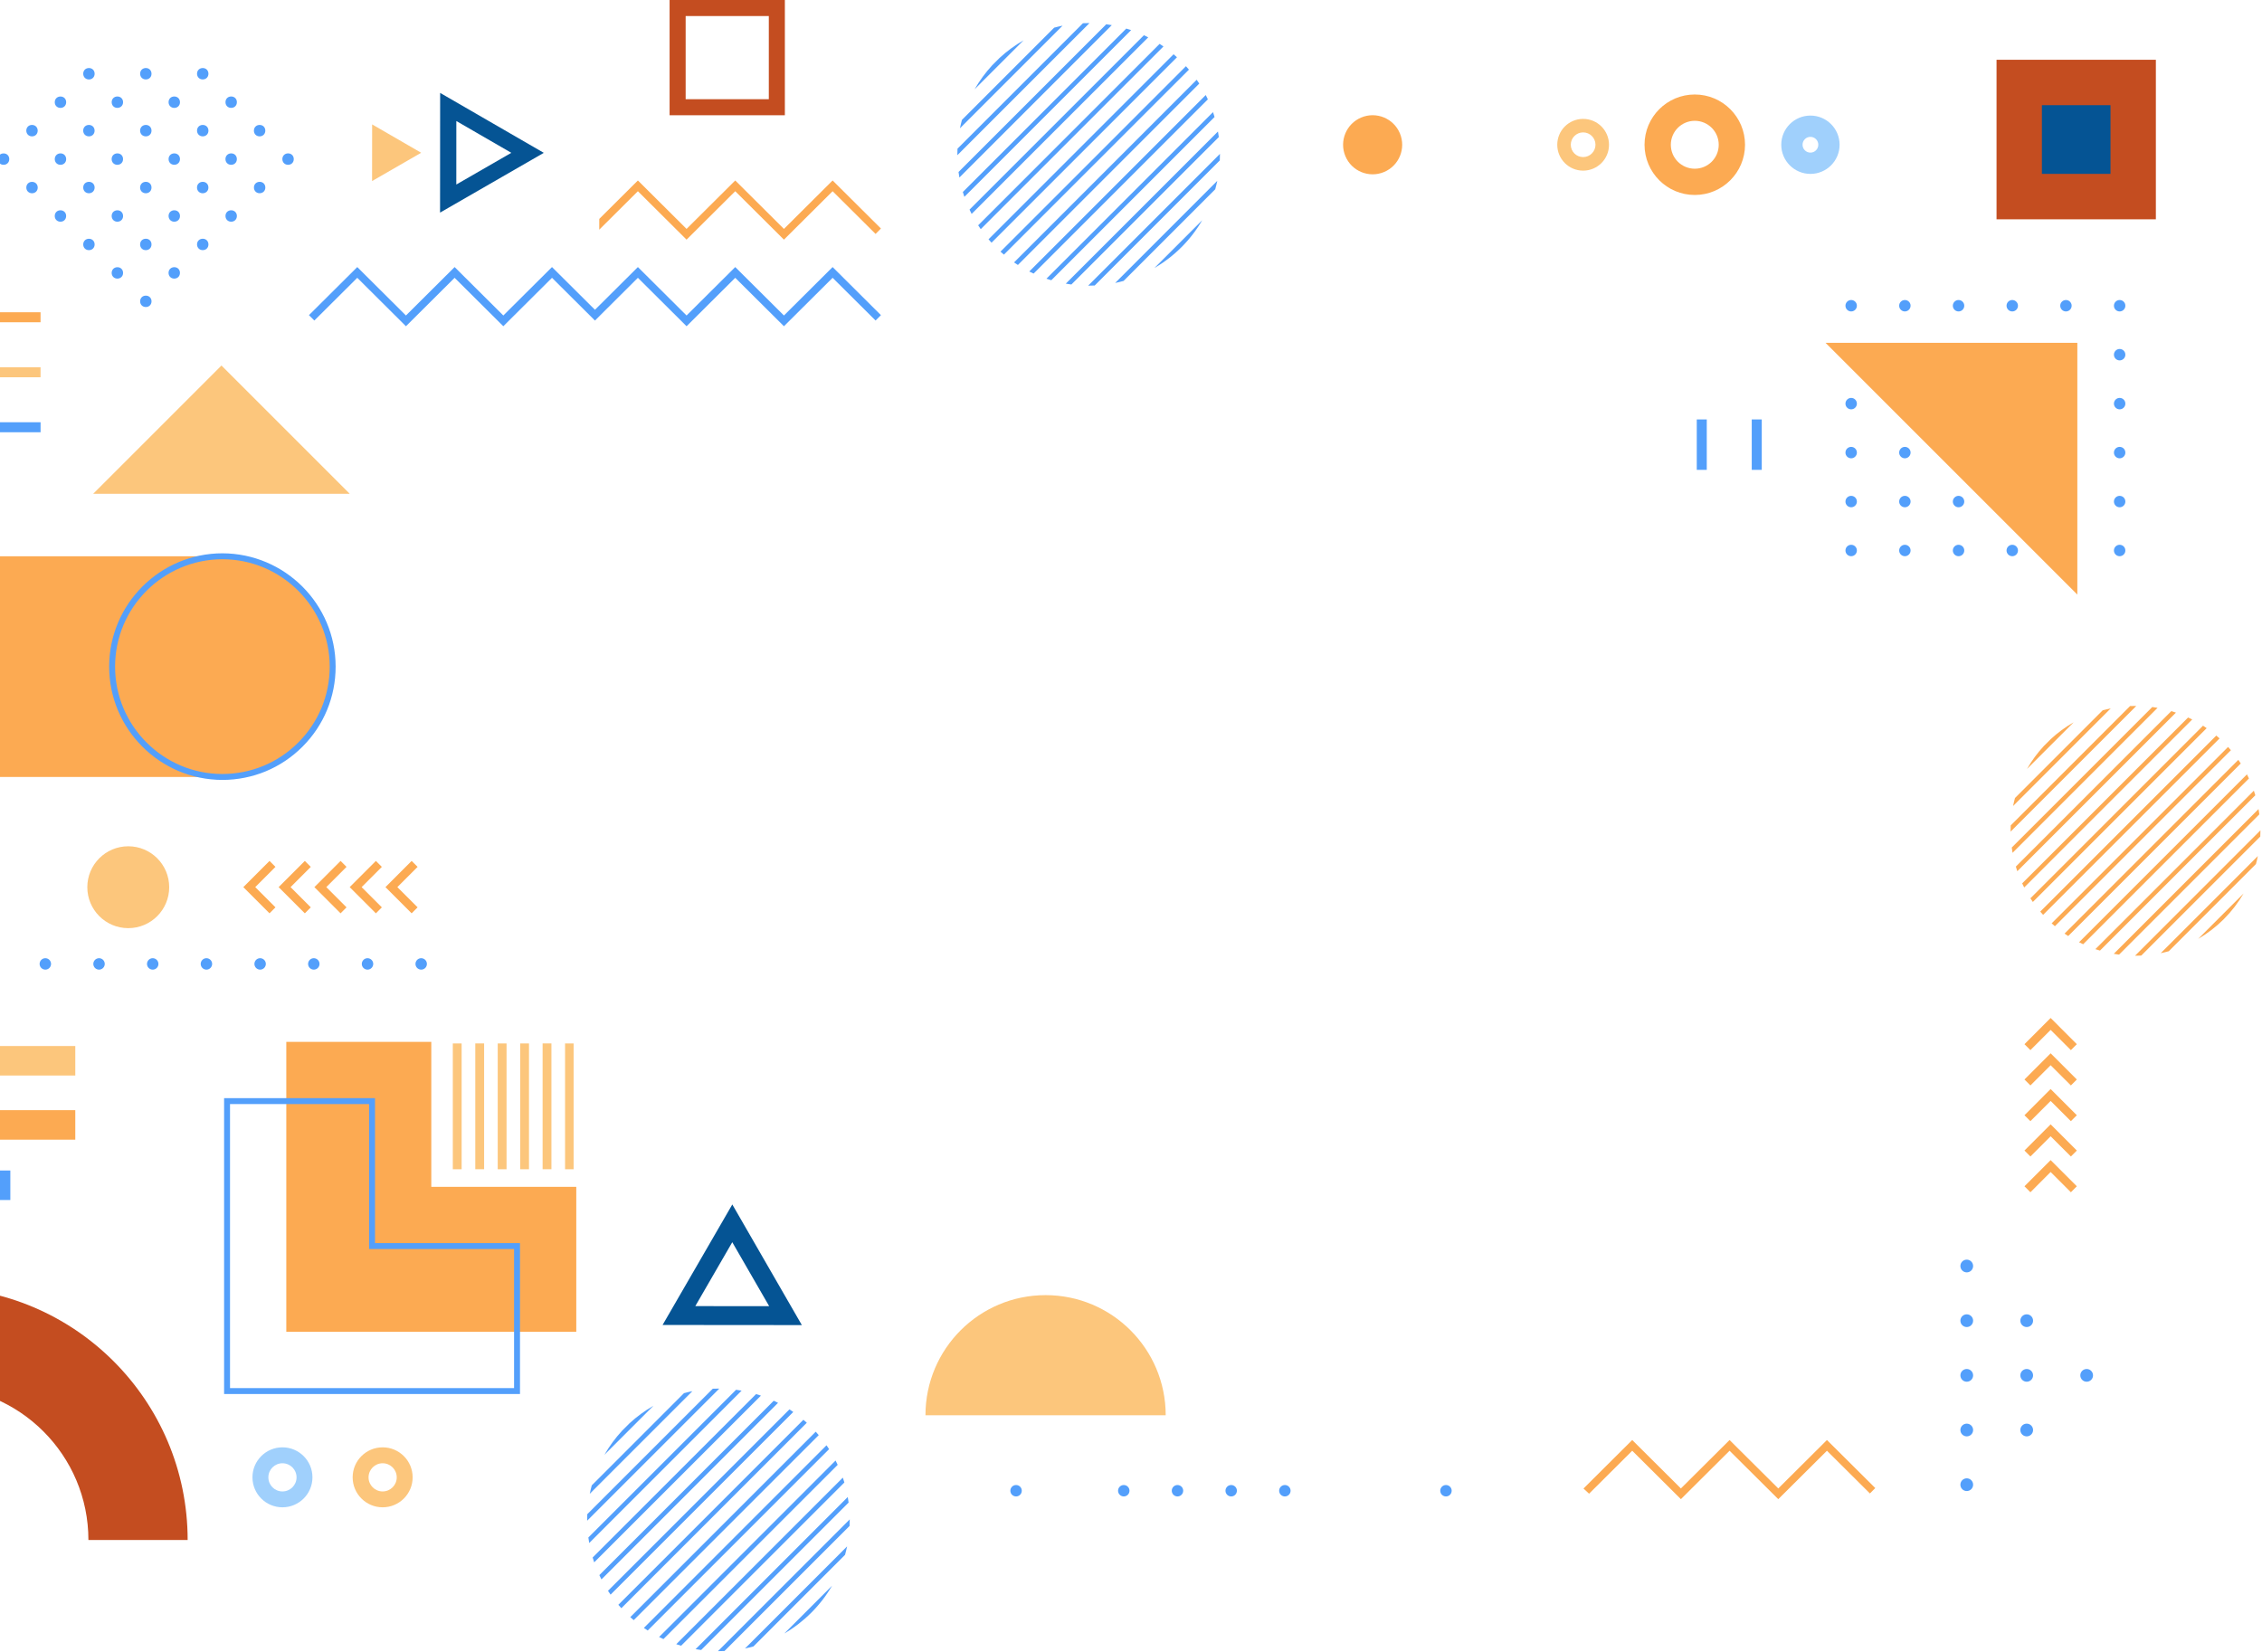 <svg width="764" height="558" viewBox="0 0 764 558" fill="none" xmlns="http://www.w3.org/2000/svg">
<path d="M95.4 509.15C100.99 509.15 105.53 504.62 105.53 499.02C105.53 493.43 101 488.89 95.4 488.89C89.81 488.89 85.27 493.42 85.27 499.02C85.27 504.62 89.8 509.15 95.4 509.15ZM95.4 494.27C98.03 494.27 100.16 496.4 100.16 499.03C100.16 501.66 98.03 503.79 95.4 503.79C92.77 503.79 90.64 501.66 90.64 499.03C90.64 496.4 92.77 494.27 95.4 494.27Z" fill="#A0D0FC"/>
<path d="M129.24 509.15C134.83 509.15 139.37 504.62 139.37 499.02C139.37 493.43 134.84 488.89 129.24 488.89C123.65 488.89 119.11 493.42 119.11 499.02C119.11 504.62 123.65 509.15 129.24 509.15ZM129.24 494.27C131.87 494.27 134 496.4 134 499.03C134 501.66 131.87 503.79 129.24 503.79C126.61 503.79 124.48 501.66 124.48 499.03C124.49 496.4 126.61 494.27 129.24 494.27Z" fill="#FCC67C"/>
<path d="M467.457 58.11C472.543 55.988 474.947 50.144 472.825 45.058C470.703 39.971 464.859 37.567 459.772 39.689C454.685 41.811 452.282 47.655 454.404 52.742C456.526 57.829 462.37 60.233 467.457 58.11Z" fill="#FCAA52"/>
<path d="M572.42 31.92C563.05 31.92 555.45 39.52 555.45 48.89C555.45 58.26 563.05 65.86 572.42 65.86C581.79 65.86 589.39 58.26 589.39 48.89C589.39 39.52 581.79 31.92 572.42 31.92ZM572.42 56.99C567.95 56.99 564.33 53.37 564.33 48.9C564.33 44.43 567.95 40.81 572.42 40.81C576.89 40.81 580.51 44.43 580.51 48.9C580.51 53.37 576.89 56.99 572.42 56.99Z" fill="#FCAA52"/>
<path d="M611.48 39.04C606.04 39.04 601.63 43.45 601.63 48.89C601.63 54.33 606.04 58.74 611.48 58.74C616.92 58.74 621.33 54.33 621.33 48.89C621.33 43.45 616.92 39.04 611.48 39.04ZM611.48 51.55C610.01 51.55 608.82 50.36 608.82 48.89C608.82 47.42 610.01 46.23 611.48 46.23C612.95 46.23 614.14 47.42 614.14 48.89C614.14 50.36 612.95 51.55 611.48 51.55Z" fill="#A0D0FC"/>
<path d="M534.71 40.16C529.88 40.16 525.97 44.07 525.97 48.9C525.97 53.73 529.88 57.64 534.71 57.64C539.54 57.64 543.45 53.73 543.45 48.9C543.45 44.07 539.54 40.16 534.71 40.16ZM534.71 53.06C532.41 53.06 530.54 51.19 530.54 48.89C530.54 46.59 532.41 44.72 534.71 44.72C537.01 44.72 538.88 46.59 538.88 48.89C538.88 51.19 537.01 53.06 534.71 53.06Z" fill="#FCC67C"/>
<path d="M692.61 371.89L699.45 378.72L701.46 376.71L692.61 367.86L683.77 376.71L685.78 378.72L692.61 371.89Z" fill="#FCAA52"/>
<path d="M692.61 383.82L699.45 390.65L701.46 388.64L692.61 379.79L683.77 388.64L685.78 390.65L692.61 383.82Z" fill="#FCAA52"/>
<path d="M692.61 395.89L699.45 402.73L701.46 400.71L692.61 391.87L683.77 400.71L685.78 402.73L692.61 395.89Z" fill="#FCAA52"/>
<path d="M692.61 347.89L699.45 354.72L701.46 352.71L692.61 343.86L683.77 352.71L685.78 354.72L692.61 347.89Z" fill="#FCAA52"/>
<path d="M692.61 359.82L699.45 366.65L701.46 364.64L692.61 355.79L683.77 364.64L685.78 366.65L692.61 359.82Z" fill="#FCAA52"/>
<path d="M43.32 313.52C50.958 313.52 57.15 307.328 57.15 299.69C57.15 292.052 50.958 285.86 43.32 285.86C35.682 285.86 29.49 292.052 29.49 299.69C29.49 307.328 35.682 313.52 43.32 313.52Z" fill="#FCC67C"/>
<path d="M110.21 299.66L117.04 292.82L115.03 290.81L106.18 299.66L115.03 308.51L117.04 306.49L110.21 299.66Z" fill="#FCAA52"/>
<path d="M122.14 299.66L128.97 292.82L126.96 290.81L118.11 299.66L126.96 308.51L128.97 306.49L122.14 299.66Z" fill="#FCAA52"/>
<path d="M134.21 299.66L141.05 292.82L139.03 290.81L130.19 299.66L139.03 308.51L141.05 306.49L134.21 299.66Z" fill="#FCAA52"/>
<path d="M86.21 299.66L93.04 292.82L91.03 290.81L82.18 299.66L91.03 308.51L93.04 306.49L86.21 299.66Z" fill="#FCAA52"/>
<path d="M98.14 299.66L104.97 292.82L102.96 290.81L94.11 299.66L102.96 308.51L104.97 306.49L98.14 299.66Z" fill="#FCAA52"/>
<path d="M281.22 90.21L264.78 106.57L248.33 90.21L231.89 106.57L215.45 90.21L200.95 104.64L186.44 90.21L170 106.57L153.55 90.21L137.11 106.57L120.67 90.21L104.35 106.45L106.17 108.27L120.67 93.84L137.11 110.2L153.55 93.84L170 110.2L186.44 93.84L200.95 108.28L215.45 93.84L231.89 110.2L248.33 93.84L264.78 110.2L281.22 93.84L295.73 108.27L297.54 106.45L281.22 90.21Z" fill="#539FFB"/>
<path d="M281.22 60.96L264.78 77.32L248.33 60.96L231.89 77.32L215.45 60.96L202.41 73.94L202.4 77.58L215.45 64.59L231.89 80.95L248.33 64.59L264.78 80.95L281.22 64.59L295.73 79.02L297.54 77.19L281.22 60.96Z" fill="#FCAA52"/>
<path d="M617.06 486.42L600.62 502.78L584.17 486.42L567.73 502.78L551.29 486.42L534.83 502.81L536.72 504.55L551.29 490.04L567.73 506.4L584.17 490.04L600.62 506.4L617.06 490.04L631.57 504.47L633.38 502.65L617.06 486.42Z" fill="#FCAA52"/>
<path d="M664.28 429.79C663.09 429.79 662.13 428.82 662.13 427.64C662.13 426.45 663.1 425.49 664.28 425.49C665.46 425.49 666.43 426.46 666.43 427.64C666.43 428.83 665.47 429.79 664.28 429.79Z" fill="#539FFB"/>
<path d="M664.28 448.26C663.09 448.26 662.13 447.29 662.13 446.11C662.13 444.92 663.1 443.96 664.28 443.96C665.46 443.96 666.43 444.93 666.43 446.11C666.43 447.29 665.47 448.26 664.28 448.26Z" fill="#539FFB"/>
<path d="M684.53 448.26C683.34 448.26 682.38 447.29 682.38 446.11C682.38 444.92 683.35 443.96 684.53 443.96C685.72 443.96 686.68 444.93 686.68 446.11C686.69 447.29 685.72 448.26 684.53 448.26Z" fill="#539FFB"/>
<path d="M664.28 466.73C663.09 466.73 662.13 465.76 662.13 464.58C662.13 463.39 663.1 462.43 664.28 462.43C665.46 462.43 666.43 463.4 666.43 464.58C666.43 465.76 665.47 466.73 664.28 466.73Z" fill="#539FFB"/>
<path d="M684.53 466.73C683.34 466.73 682.38 465.76 682.38 464.58C682.38 463.39 683.35 462.43 684.53 462.43C685.72 462.43 686.68 463.4 686.68 464.58C686.69 465.76 685.72 466.73 684.53 466.73Z" fill="#539FFB"/>
<path d="M704.78 466.73C703.59 466.73 702.63 465.76 702.63 464.58C702.63 463.39 703.6 462.43 704.78 462.43C705.97 462.43 706.93 463.4 706.93 464.58C706.94 465.76 705.97 466.73 704.78 466.73Z" fill="#539FFB"/>
<path d="M664.28 485.19C663.09 485.19 662.13 484.22 662.13 483.04C662.13 481.85 663.1 480.89 664.28 480.89C665.46 480.89 666.43 481.86 666.43 483.04C666.43 484.23 665.47 485.19 664.28 485.19Z" fill="#539FFB"/>
<path d="M684.53 485.19C683.34 485.19 682.38 484.22 682.38 483.04C682.38 481.85 683.35 480.89 684.53 480.89C685.72 480.89 686.68 481.86 686.68 483.04C686.69 484.23 685.72 485.19 684.53 485.19Z" fill="#539FFB"/>
<path d="M664.28 503.66C665.467 503.66 666.43 502.697 666.43 501.51C666.43 500.323 665.467 499.36 664.28 499.36C663.092 499.36 662.13 500.323 662.13 501.51C662.13 502.697 663.092 503.66 664.28 503.66Z" fill="#539FFB"/>
<path d="M15.31 327.53C14.25 327.53 13.38 326.67 13.38 325.6C13.38 324.54 14.24 323.67 15.31 323.67C16.38 323.67 17.24 324.53 17.24 325.6C17.24 326.67 16.38 327.53 15.31 327.53Z" fill="#539FFB"/>
<path d="M33.45 327.53C32.39 327.53 31.52 326.67 31.52 325.6C31.52 324.54 32.38 323.67 33.45 323.67C34.52 323.67 35.38 324.53 35.38 325.6C35.38 326.67 34.51 327.53 33.45 327.53Z" fill="#539FFB"/>
<path d="M51.58 327.53C50.52 327.53 49.65 326.67 49.65 325.6C49.65 324.54 50.51 323.67 51.58 323.67C52.64 323.67 53.51 324.53 53.51 325.6C53.51 326.67 52.65 327.53 51.58 327.53Z" fill="#539FFB"/>
<path d="M69.72 327.53C68.66 327.53 67.79 326.67 67.79 325.6C67.79 324.54 68.65 323.67 69.72 323.67C70.78 323.67 71.65 324.53 71.65 325.6C71.65 326.67 70.78 327.53 69.72 327.53Z" fill="#539FFB"/>
<path d="M87.86 327.53C86.8 327.53 85.93 326.67 85.93 325.6C85.93 324.54 86.79 323.67 87.86 323.67C88.92 323.67 89.79 324.53 89.79 325.6C89.78 326.67 88.92 327.53 87.86 327.53Z" fill="#539FFB"/>
<path d="M105.99 327.53C104.93 327.53 104.06 326.67 104.06 325.6C104.06 324.54 104.92 323.67 105.99 323.67C107.05 323.67 107.92 324.53 107.92 325.6C107.92 326.67 107.05 327.53 105.99 327.53Z" fill="#539FFB"/>
<path d="M124.13 327.53C123.07 327.53 122.2 326.67 122.2 325.6C122.2 324.54 123.06 323.67 124.13 323.67C125.19 323.67 126.06 324.53 126.06 325.6C126.05 326.67 125.19 327.53 124.13 327.53Z" fill="#539FFB"/>
<path d="M142.26 327.53C141.2 327.53 140.33 326.67 140.33 325.6C140.33 324.54 141.19 323.67 142.26 323.67C143.32 323.67 144.19 324.53 144.19 325.6C144.19 326.67 143.33 327.53 142.26 327.53Z" fill="#539FFB"/>
<path d="M379.56 505.48C378.5 505.48 377.63 504.62 377.63 503.55C377.63 502.49 378.49 501.62 379.56 501.62C380.62 501.62 381.49 502.48 381.49 503.55C381.49 504.62 380.63 505.48 379.56 505.48Z" fill="#539FFB"/>
<path d="M343.18 505.48C342.12 505.48 341.25 504.62 341.25 503.55C341.25 502.49 342.11 501.62 343.18 501.62C344.25 501.62 345.11 502.48 345.11 503.55C345.11 504.62 344.24 505.48 343.18 505.48Z" fill="#539FFB"/>
<path d="M397.7 505.48C396.64 505.48 395.77 504.62 395.77 503.55C395.77 502.49 396.63 501.62 397.7 501.62C398.76 501.62 399.63 502.48 399.63 503.55C399.63 504.62 398.76 505.48 397.7 505.48Z" fill="#539FFB"/>
<path d="M415.84 505.48C414.78 505.48 413.91 504.62 413.91 503.55C413.91 502.49 414.77 501.62 415.84 501.62C416.9 501.62 417.77 502.48 417.77 503.55C417.76 504.62 416.9 505.48 415.84 505.48Z" fill="#539FFB"/>
<path d="M433.97 505.48C432.91 505.48 432.04 504.62 432.04 503.55C432.04 502.49 432.9 501.62 433.97 501.62C435.03 501.62 435.9 502.48 435.9 503.55C435.9 504.62 435.03 505.48 433.97 505.48Z" fill="#539FFB"/>
<path d="M488.38 505.48C487.32 505.48 486.45 504.62 486.45 503.55C486.45 502.49 487.31 501.62 488.38 501.62C489.44 501.62 490.31 502.48 490.31 503.55C490.31 504.62 489.44 505.48 488.38 505.48Z" fill="#539FFB"/>
<path d="M625.24 105.2C624.18 105.2 623.31 104.34 623.31 103.27C623.31 102.21 624.17 101.34 625.24 101.34C626.31 101.34 627.17 102.2 627.17 103.27C627.17 104.33 626.3 105.2 625.24 105.2Z" fill="#539FFB"/>
<path d="M643.38 105.2C642.32 105.2 641.45 104.34 641.45 103.27C641.45 102.21 642.31 101.34 643.38 101.34C644.44 101.34 645.31 102.2 645.31 103.27C645.3 104.33 644.44 105.2 643.38 105.2Z" fill="#539FFB"/>
<path d="M661.51 105.2C660.45 105.2 659.58 104.34 659.58 103.27C659.58 102.21 660.44 101.34 661.51 101.34C662.57 101.34 663.44 102.2 663.44 103.27C663.44 104.33 662.58 105.2 661.51 105.2Z" fill="#539FFB"/>
<path d="M679.65 105.2C678.59 105.2 677.72 104.34 677.72 103.27C677.72 102.21 678.58 101.34 679.65 101.34C680.71 101.34 681.58 102.2 681.58 103.27C681.58 104.33 680.71 105.2 679.65 105.2Z" fill="#539FFB"/>
<path d="M697.78 105.2C696.72 105.2 695.85 104.34 695.85 103.27C695.85 102.21 696.71 101.34 697.78 101.34C698.84 101.34 699.71 102.2 699.71 103.27C699.71 104.33 698.85 105.2 697.78 105.2Z" fill="#539FFB"/>
<path d="M715.92 105.2C714.86 105.2 713.99 104.34 713.99 103.27C713.99 102.21 714.85 101.34 715.92 101.34C716.99 101.34 717.85 102.2 717.85 103.27C717.85 104.33 716.98 105.2 715.92 105.2Z" fill="#539FFB"/>
<path d="M625.24 121.74C624.18 121.74 623.31 120.88 623.31 119.81C623.31 118.75 624.17 117.88 625.24 117.88C626.31 117.88 627.17 118.74 627.17 119.81C627.17 120.87 626.3 121.74 625.24 121.74Z" fill="#539FFB"/>
<path d="M643.38 121.74C642.32 121.74 641.45 120.88 641.45 119.81C641.45 118.75 642.31 117.88 643.38 117.88C644.44 117.88 645.31 118.74 645.31 119.81C645.3 120.87 644.44 121.74 643.38 121.74Z" fill="#539FFB"/>
<path d="M661.51 121.74C660.45 121.74 659.58 120.88 659.58 119.81C659.58 118.75 660.44 117.88 661.51 117.88C662.57 117.88 663.44 118.74 663.44 119.81C663.44 120.87 662.58 121.74 661.51 121.74Z" fill="#539FFB"/>
<path d="M679.65 121.74C678.59 121.74 677.72 120.88 677.72 119.81C677.72 118.75 678.58 117.88 679.65 117.88C680.71 117.88 681.58 118.74 681.58 119.81C681.58 120.87 680.71 121.74 679.65 121.74Z" fill="#539FFB"/>
<path d="M697.78 121.74C696.72 121.74 695.85 120.88 695.85 119.81C695.85 118.75 696.71 117.88 697.78 117.88C698.84 117.88 699.71 118.74 699.71 119.81C699.71 120.87 698.85 121.74 697.78 121.74Z" fill="#539FFB"/>
<path d="M715.92 121.74C714.86 121.74 713.99 120.88 713.99 119.81C713.99 118.75 714.85 117.88 715.92 117.88C716.99 117.88 717.85 118.74 717.85 119.81C717.85 120.87 716.98 121.74 715.92 121.74Z" fill="#539FFB"/>
<path d="M625.24 138.27C624.18 138.27 623.31 137.41 623.31 136.34C623.31 135.28 624.17 134.41 625.24 134.41C626.31 134.41 627.17 135.27 627.17 136.34C627.17 137.41 626.3 138.27 625.24 138.27Z" fill="#539FFB"/>
<path d="M643.38 138.27C642.32 138.27 641.45 137.41 641.45 136.34C641.45 135.28 642.31 134.41 643.38 134.41C644.44 134.41 645.31 135.27 645.31 136.34C645.3 137.41 644.44 138.27 643.38 138.27Z" fill="#539FFB"/>
<path d="M661.51 138.27C660.45 138.27 659.58 137.41 659.58 136.34C659.58 135.28 660.44 134.41 661.51 134.41C662.57 134.41 663.44 135.27 663.44 136.34C663.44 137.41 662.58 138.27 661.51 138.27Z" fill="#539FFB"/>
<path d="M679.65 138.27C678.59 138.27 677.72 137.41 677.72 136.34C677.72 135.28 678.58 134.41 679.65 134.41C680.71 134.41 681.58 135.27 681.58 136.34C681.58 137.41 680.71 138.27 679.65 138.27Z" fill="#539FFB"/>
<path d="M697.78 138.27C696.72 138.27 695.85 137.41 695.85 136.34C695.85 135.28 696.71 134.41 697.78 134.41C698.84 134.41 699.71 135.27 699.71 136.34C699.71 137.41 698.85 138.27 697.78 138.27Z" fill="#539FFB"/>
<path d="M715.92 138.27C714.86 138.27 713.99 137.41 713.99 136.34C713.99 135.28 714.85 134.41 715.92 134.41C716.99 134.41 717.85 135.27 717.85 136.34C717.85 137.41 716.98 138.27 715.92 138.27Z" fill="#539FFB"/>
<path d="M625.24 154.81C624.18 154.81 623.31 153.95 623.31 152.88C623.31 151.82 624.17 150.95 625.24 150.95C626.31 150.95 627.17 151.81 627.17 152.88C627.17 153.94 626.3 154.81 625.24 154.81Z" fill="#539FFB"/>
<path d="M643.38 154.81C642.32 154.81 641.45 153.95 641.45 152.88C641.45 151.82 642.31 150.95 643.38 150.95C644.44 150.95 645.31 151.81 645.31 152.88C645.3 153.94 644.44 154.81 643.38 154.81Z" fill="#539FFB"/>
<path d="M661.51 154.81C660.45 154.81 659.58 153.95 659.58 152.88C659.58 151.82 660.44 150.95 661.51 150.95C662.57 150.95 663.44 151.81 663.44 152.88C663.44 153.94 662.58 154.81 661.51 154.81Z" fill="#539FFB"/>
<path d="M679.65 154.81C678.59 154.81 677.72 153.95 677.72 152.88C677.72 151.82 678.58 150.95 679.65 150.95C680.71 150.95 681.58 151.81 681.58 152.88C681.58 153.94 680.71 154.81 679.65 154.81Z" fill="#539FFB"/>
<path d="M697.78 154.81C696.72 154.81 695.85 153.95 695.85 152.88C695.85 151.82 696.71 150.95 697.78 150.95C698.84 150.95 699.71 151.81 699.71 152.88C699.71 153.94 698.85 154.81 697.78 154.81Z" fill="#539FFB"/>
<path d="M715.92 154.81C714.86 154.81 713.99 153.95 713.99 152.88C713.99 151.82 714.85 150.95 715.92 150.95C716.99 150.95 717.85 151.81 717.85 152.88C717.85 153.94 716.98 154.81 715.92 154.81Z" fill="#539FFB"/>
<path d="M625.24 171.35C624.18 171.35 623.31 170.49 623.31 169.42C623.31 168.36 624.17 167.49 625.24 167.49C626.31 167.49 627.17 168.35 627.17 169.42C627.17 170.48 626.3 171.35 625.24 171.35Z" fill="#539FFB"/>
<path d="M643.38 171.35C642.32 171.35 641.45 170.49 641.45 169.42C641.45 168.36 642.31 167.49 643.38 167.49C644.44 167.49 645.31 168.35 645.31 169.42C645.3 170.48 644.44 171.35 643.38 171.35Z" fill="#539FFB"/>
<path d="M661.51 171.35C660.45 171.35 659.58 170.49 659.58 169.42C659.58 168.36 660.44 167.49 661.51 167.49C662.57 167.49 663.44 168.35 663.44 169.42C663.44 170.48 662.58 171.35 661.51 171.35Z" fill="#539FFB"/>
<path d="M679.65 171.35C678.59 171.35 677.72 170.49 677.72 169.42C677.72 168.36 678.58 167.49 679.65 167.49C680.71 167.49 681.58 168.35 681.58 169.42C681.58 170.48 680.71 171.35 679.65 171.35Z" fill="#539FFB"/>
<path d="M697.78 171.35C696.72 171.35 695.85 170.49 695.85 169.42C695.85 168.36 696.71 167.49 697.78 167.49C698.84 167.49 699.71 168.35 699.71 169.42C699.71 170.48 698.85 171.35 697.78 171.35Z" fill="#539FFB"/>
<path d="M715.92 171.35C714.86 171.35 713.99 170.49 713.99 169.42C713.99 168.36 714.85 167.49 715.92 167.49C716.99 167.49 717.85 168.35 717.85 169.42C717.85 170.48 716.98 171.35 715.92 171.35Z" fill="#539FFB"/>
<path d="M625.24 187.88C624.18 187.88 623.31 187.02 623.31 185.95C623.31 184.89 624.17 184.02 625.24 184.02C626.31 184.02 627.17 184.88 627.17 185.95C627.17 187.02 626.3 187.88 625.24 187.88Z" fill="#539FFB"/>
<path d="M643.38 187.88C642.32 187.88 641.45 187.02 641.45 185.95C641.45 184.89 642.31 184.02 643.38 184.02C644.44 184.02 645.31 184.88 645.31 185.95C645.3 187.02 644.44 187.88 643.38 187.88Z" fill="#539FFB"/>
<path d="M661.51 187.88C660.45 187.88 659.58 187.02 659.58 185.95C659.58 184.89 660.44 184.02 661.51 184.02C662.57 184.02 663.44 184.88 663.44 185.95C663.44 187.02 662.58 187.88 661.51 187.88Z" fill="#539FFB"/>
<path d="M679.65 187.88C678.59 187.88 677.72 187.02 677.72 185.95C677.72 184.89 678.58 184.02 679.65 184.02C680.71 184.02 681.58 184.88 681.58 185.95C681.58 187.02 680.71 187.88 679.65 187.88Z" fill="#539FFB"/>
<path d="M697.78 187.88C696.72 187.88 695.85 187.02 695.85 185.95C695.85 184.89 696.71 184.02 697.78 184.02C698.84 184.02 699.71 184.88 699.71 185.95C699.71 187.02 698.85 187.88 697.78 187.88Z" fill="#539FFB"/>
<path d="M715.92 187.88C714.86 187.88 713.99 187.02 713.99 185.95C713.99 184.89 714.85 184.02 715.92 184.02C716.99 184.02 717.85 184.88 717.85 185.95C717.85 187.02 716.98 187.88 715.92 187.88Z" fill="#539FFB"/>
<path d="M701.63 200.85L616.58 115.8H701.63V200.85Z" fill="#FCAA52"/>
<path d="M58.87 51.81C57.75 51.81 56.94 52.62 56.94 53.73C56.94 54.85 57.75 55.66 58.86 55.66C59.98 55.66 60.78 54.85 60.79 53.74C60.79 52.62 59.99 51.81 58.87 51.81Z" fill="#539FFB"/>
<path d="M78.13 51.81C77.01 51.79 76.17 52.58 76.15 53.69C76.13 54.81 76.93 55.65 78.03 55.67C79.15 55.69 79.98 54.9 80 53.79C80.03 52.66 79.24 51.83 78.13 51.81Z" fill="#539FFB"/>
<path d="M97.32 51.81C96.2 51.8 95.38 52.61 95.37 53.72C95.36 54.84 96.17 55.66 97.28 55.67C98.4 55.68 99.21 54.88 99.22 53.76C99.23 52.63 98.44 51.82 97.32 51.81Z" fill="#539FFB"/>
<path d="M10.81 65.28C11.93 65.28 12.74 64.48 12.74 63.36C12.74 62.24 11.94 61.43 10.82 61.43C9.7 61.43 8.89 62.24 8.89 63.35C8.88 64.46 9.7 65.27 10.81 65.28Z" fill="#539FFB"/>
<path d="M30 65.28C31.12 65.29 31.94 64.5 31.96 63.38C31.97 62.25 31.18 61.43 30.07 61.42C28.95 61.41 28.12 62.2 28.11 63.31C28.09 64.43 28.9 65.26 30 65.28Z" fill="#539FFB"/>
<path d="M49.23 61.42C48.12 61.43 47.31 62.25 47.32 63.37C47.33 64.48 48.16 65.29 49.27 65.28C50.39 65.27 51.18 64.45 51.17 63.33C51.17 62.21 50.35 61.41 49.23 61.42Z" fill="#539FFB"/>
<path d="M68.55 61.42C67.43 61.39 66.58 62.17 66.54 63.27C66.51 64.39 67.29 65.24 68.39 65.28C69.51 65.31 70.36 64.53 70.39 63.43C70.43 62.29 69.66 61.45 68.55 61.42Z" fill="#539FFB"/>
<path d="M87.73 61.42C86.61 61.41 85.78 62.21 85.77 63.31C85.76 64.43 86.56 65.26 87.67 65.27C88.79 65.28 89.61 64.48 89.62 63.37C89.63 62.25 88.84 61.43 87.73 61.42Z" fill="#539FFB"/>
<path d="M20.43 74.89C21.55 74.88 22.35 74.07 22.34 72.95C22.34 71.83 21.53 71.03 20.41 71.03C19.29 71.03 18.49 71.85 18.49 72.97C18.5 74.08 19.32 74.89 20.43 74.89Z" fill="#539FFB"/>
<path d="M37.72 72.82C37.66 73.95 38.42 74.82 39.51 74.89C40.63 74.95 41.51 74.19 41.57 73.1C41.63 71.97 40.88 71.1 39.79 71.04C38.65 70.97 37.78 71.73 37.72 72.82Z" fill="#539FFB"/>
<path d="M58.94 71.03C57.82 71 56.97 71.77 56.94 72.88C56.91 74 57.69 74.85 58.79 74.89C59.91 74.92 60.76 74.14 60.79 73.04C60.82 71.9 60.05 71.06 58.94 71.03Z" fill="#539FFB"/>
<path d="M78.05 71.03C76.94 71.04 76.14 71.87 76.16 72.99C76.17 74.1 77 74.9 78.12 74.89C79.23 74.87 80.02 74.05 80.01 72.93C79.99 71.81 79.17 71.02 78.05 71.03Z" fill="#539FFB"/>
<path d="M30.03 84.5C31.15 84.5 31.95 83.7 31.96 82.58C31.96 81.46 31.16 80.65 30.04 80.65C28.92 80.65 28.11 81.46 28.11 82.57C28.11 83.68 28.92 84.5 30.03 84.5Z" fill="#539FFB"/>
<path d="M49.21 80.64C48.1 80.66 47.3 81.49 47.32 82.61C47.34 83.72 48.17 84.52 49.29 84.5C50.4 84.48 51.19 83.66 51.17 82.53C51.16 81.41 50.34 80.62 49.21 80.64Z" fill="#539FFB"/>
<path d="M68.51 80.64C67.39 80.63 66.56 81.43 66.55 82.53C66.54 83.65 67.34 84.48 68.45 84.49C69.57 84.5 70.39 83.71 70.4 82.59C70.41 81.47 69.62 80.65 68.51 80.64Z" fill="#539FFB"/>
<path d="M39.57 94.11C40.69 94.14 41.54 93.36 41.57 92.26C41.6 91.13 40.83 90.29 39.73 90.26C38.61 90.23 37.76 91.01 37.72 92.11C37.68 93.22 38.47 94.07 39.57 94.11Z" fill="#539FFB"/>
<path d="M58.91 90.25C57.79 90.23 56.95 91.02 56.93 92.13C56.91 93.25 57.71 94.09 58.81 94.11C59.93 94.13 60.76 93.34 60.78 92.23C60.81 91.1 60.02 90.27 58.91 90.25Z" fill="#539FFB"/>
<path d="M49.22 99.86C48.11 99.88 47.31 100.7 47.33 101.82C47.35 102.93 48.18 103.73 49.29 103.71C50.4 103.69 51.19 102.87 51.18 101.75C51.16 100.64 50.34 99.84 49.22 99.86Z" fill="#539FFB"/>
<path d="M30.04 26.84C31.16 26.84 31.96 26.03 31.96 24.9C31.96 23.78 31.15 22.98 30.03 22.98C28.91 22.98 28.1 23.8 28.11 24.91C28.11 26.03 28.93 26.84 30.04 26.84Z" fill="#539FFB"/>
<path d="M51.17 25.04C51.23 23.91 50.48 23.04 49.39 22.98C48.26 22.92 47.39 23.68 47.33 24.77C47.27 25.89 48.03 26.77 49.12 26.83C50.24 26.9 51.12 26.13 51.17 25.04Z" fill="#539FFB"/>
<path d="M68.51 22.98C67.39 22.97 66.56 23.77 66.55 24.87C66.54 25.99 67.34 26.82 68.45 26.83C69.57 26.84 70.39 26.05 70.4 24.93C70.41 23.81 69.62 23 68.51 22.98Z" fill="#539FFB"/>
<path d="M20.46 36.45C21.57 36.43 22.36 35.61 22.35 34.49C22.34 33.38 21.52 32.58 20.39 32.6C19.28 32.62 18.48 33.44 18.5 34.56C18.51 35.66 19.34 36.46 20.46 36.45Z" fill="#539FFB"/>
<path d="M39.68 32.59C38.56 32.58 37.74 33.37 37.72 34.48C37.71 35.6 38.5 36.43 39.61 36.44C40.73 36.45 41.55 35.66 41.57 34.54C41.58 33.43 40.79 32.61 39.68 32.59Z" fill="#539FFB"/>
<path d="M58.88 32.59C57.76 32.58 56.94 33.38 56.94 34.5C56.93 35.62 57.74 36.44 58.85 36.45C59.97 36.46 60.78 35.65 60.79 34.54C60.79 33.41 60 32.6 58.88 32.59Z" fill="#539FFB"/>
<path d="M78.08 32.59C76.96 32.59 76.16 33.4 76.16 34.52C76.16 35.64 76.98 36.45 78.09 36.44C79.21 36.44 80.01 35.63 80.01 34.5C80 33.39 79.2 32.59 78.08 32.59Z" fill="#539FFB"/>
<path d="M10.79 46.06C11.91 46.07 12.72 45.27 12.73 44.15C12.74 43.03 11.94 42.21 10.83 42.2C9.71 42.19 8.89 43 8.88 44.11C8.88 45.22 9.69 46.05 10.79 46.06Z" fill="#539FFB"/>
<path d="M30.01 46.06C31.13 46.07 31.94 45.27 31.95 44.15C31.96 43.03 31.16 42.21 30.05 42.2C28.93 42.19 28.11 43 28.1 44.11C28.1 45.22 28.91 46.05 30.01 46.06Z" fill="#539FFB"/>
<path d="M49.33 42.2C48.21 42.17 47.36 42.95 47.32 44.05C47.29 45.17 48.07 46.02 49.17 46.06C50.29 46.1 51.14 45.31 51.17 44.21C51.21 43.07 50.44 42.24 49.33 42.2Z" fill="#539FFB"/>
<path d="M68.48 42.2C67.36 42.2 66.55 43.01 66.55 44.12C66.55 45.24 67.36 46.05 68.47 46.06C69.59 46.06 70.4 45.26 70.4 44.14C70.4 43.01 69.6 42.2 68.48 42.2Z" fill="#539FFB"/>
<path d="M87.71 42.2C86.59 42.19 85.77 43 85.76 44.11C85.75 45.23 86.56 46.05 87.67 46.06C88.79 46.07 89.6 45.26 89.61 44.15C89.62 43.02 88.83 42.21 87.71 42.2Z" fill="#539FFB"/>
<path d="M1.19 55.67C2.31 55.68 3.12 54.87 3.13 53.76C3.14 52.64 2.34 51.82 1.23 51.82C0.11 51.81 -0.71 52.62 -0.72 53.73C-0.73 54.83 0.08 55.66 1.19 55.67Z" fill="#539FFB"/>
<path d="M20.35 55.67C21.47 55.71 22.32 54.92 22.35 53.82C22.38 52.69 21.61 51.85 20.51 51.81C19.39 51.78 18.54 52.56 18.5 53.66C18.46 54.78 19.25 55.63 20.35 55.67Z" fill="#539FFB"/>
<path d="M39.67 51.81C38.55 51.8 37.72 52.6 37.71 53.71C37.7 54.83 38.5 55.66 39.61 55.67C40.73 55.68 41.55 54.88 41.56 53.77C41.58 52.64 40.79 51.82 39.67 51.81Z" fill="#539FFB"/>
<path d="M145.67 400.9V351.93H96.7V400.9V449.87H145.67H194.64V400.9H145.67Z" fill="#FCAA52"/>
<path d="M175.63 470.88H75.69V370.94H126.66V419.91H175.63V470.88ZM77.69 468.88H173.63V421.91H124.66V372.94H77.69V468.88Z" fill="#539FFB"/>
<path d="M155.92 352.46H152.94V394.96H155.92V352.46Z" fill="#FCC67C"/>
<path d="M163.51 352.45H160.53V394.95H163.51V352.45Z" fill="#FCC67C"/>
<path d="M171.09 352.46H168.11V394.96H171.09V352.46Z" fill="#FCC67C"/>
<path d="M178.67 352.46H175.69V394.96H178.67V352.46Z" fill="#FCC67C"/>
<path d="M186.25 352.45H183.27V394.95H186.25V352.45Z" fill="#FCC67C"/>
<path d="M193.74 352.46H190.85V394.96H193.74V352.46Z" fill="#FCC67C"/>
<path d="M75.14 187.9H-21.85V262.45H75.14C85.41 262.43 94.7 258.27 101.44 251.53C108.19 244.79 112.36 235.47 112.36 225.18C112.36 204.61 95.7 187.93 75.14 187.9Z" fill="#FCAA52"/>
<path d="M112.36 225.18C112.36 235.47 108.19 244.79 101.44 251.53C94.7 258.27 85.41 262.43 75.14 262.45H75.08C54.52 262.42 37.87 245.74 37.87 225.18C37.87 204.61 54.52 187.93 75.08 187.9H75.14C95.7 187.93 112.36 204.61 112.36 225.18Z" fill="#FCAA52"/>
<path d="M75.14 263.45C54.01 263.42 36.87 246.25 36.87 225.18C36.87 204.1 54.01 186.93 75.08 186.9C96.22 186.93 113.36 204.1 113.36 225.18C113.36 235.41 109.38 245.02 102.15 252.24C94.94 259.45 85.35 263.43 75.14 263.45ZM75.14 188.9C55.12 188.93 38.87 205.2 38.87 225.18C38.87 245.15 55.11 261.42 75.08 261.45C84.81 261.43 93.9 257.66 100.73 250.82C107.58 243.98 111.36 234.87 111.36 225.18C111.36 205.21 95.11 188.93 75.14 188.9Z" fill="#539FFB"/>
<path d="M25.43 353.33H-21.85V363.3H25.43V353.33Z" fill="#FCC67C"/>
<path d="M25.43 375H-21.85V384.97H25.43V375Z" fill="#FCAA52"/>
<path d="M3.49 395.38H-21.85V405.35H3.49V395.38Z" fill="#539FFB"/>
<path d="M576.47 141.68H573.09V158.71H576.47V141.68Z" fill="#539FFB"/>
<path d="M595.04 141.68H591.66V158.71H595.04V141.68Z" fill="#539FFB"/>
<path d="M-3.326 142.63V146.01H13.704V142.63H-3.326Z" fill="#539FFB"/>
<path d="M-3.334 124.058V127.438H13.696V124.058H-3.334Z" fill="#FCC67C"/>
<path d="M-3.334 105.477V108.857H13.696V105.477H-3.334Z" fill="#FCAA52"/>
<path d="M684.63 259.74L700.38 243.99C697.58 245.59 694.99 247.5 692.64 249.67L690.31 252C688.14 254.34 686.23 256.94 684.63 259.74Z" fill="#FCAA52"/>
<path d="M679.93 272.26L712.9 239.29C711.99 239.47 711.09 239.69 710.2 239.93L680.57 269.56C680.32 270.45 680.11 271.35 679.93 272.26Z" fill="#FCAA52"/>
<path d="M679.09 280.64C679.09 280.73 679.09 280.82 679.09 280.91L721.54 238.46C721.45 238.46 721.36 238.46 721.27 238.46C720.66 238.46 720.05 238.48 719.44 238.5L679.13 278.81C679.11 279.42 679.09 280.02 679.09 280.64Z" fill="#FCAA52"/>
<path d="M679.75 288.07L728.72 239.1C728.13 239 727.53 238.9 726.94 238.82L679.48 286.28C679.55 286.89 679.64 287.48 679.75 288.07Z" fill="#FCAA52"/>
<path d="M681.35 294.29L734.93 240.71C734.41 240.53 733.89 240.37 733.37 240.21L680.86 292.72C681.01 293.25 681.17 293.77 681.35 294.29Z" fill="#FCAA52"/>
<path d="M683.68 299.78L740.43 243.03C739.97 242.8 739.51 242.57 739.04 242.36L683 298.39C683.22 298.86 683.44 299.32 683.68 299.78Z" fill="#FCAA52"/>
<path d="M686.6 304.67L745.31 245.96C744.9 245.68 744.49 245.4 744.08 245.13L685.78 303.43C686.05 303.85 686.32 304.26 686.6 304.67Z" fill="#FCAA52"/>
<path d="M690.07 309.02L749.66 249.43C749.3 249.1 748.93 248.78 748.56 248.47L689.1 307.93C689.42 308.3 689.74 308.66 690.07 309.02Z" fill="#FCAA52"/>
<path d="M694.05 312.86L753.5 253.41C753.19 253.04 752.87 252.67 752.54 252.31L692.95 311.9C693.31 312.23 693.68 312.55 694.05 312.86Z" fill="#FCAA52"/>
<path d="M698.55 316.18L756.83 257.9C756.56 257.48 756.29 257.07 756 256.67L697.31 315.36C697.72 315.64 698.13 315.92 698.55 316.18Z" fill="#FCAA52"/>
<path d="M703.6 318.95L759.59 262.96C759.37 262.49 759.15 262.03 758.92 261.57L702.21 318.28C702.67 318.51 703.13 318.73 703.6 318.95Z" fill="#FCAA52"/>
<path d="M709.28 321.09L761.74 268.64C761.58 268.11 761.42 267.59 761.25 267.08L707.72 320.61C708.23 320.77 708.75 320.93 709.28 321.09Z" fill="#FCAA52"/>
<path d="M715.72 322.46L763.1 275.08C763.02 274.48 762.93 273.89 762.83 273.29L713.94 322.18C714.53 322.29 715.12 322.38 715.72 322.46Z" fill="#FCAA52"/>
<path d="M721.28 322.83C721.93 322.83 722.58 322.81 723.22 322.78L763.42 282.58C763.45 281.94 763.47 281.29 763.47 280.64C763.47 280.59 763.47 280.53 763.47 280.48L721.13 322.82C721.17 322.82 721.23 322.83 721.28 322.83Z" fill="#FCAA52"/>
<path d="M732.51 321.31L761.95 291.87C762.2 290.98 762.42 290.07 762.6 289.16L729.79 321.97C730.71 321.78 731.62 321.56 732.51 321.31Z" fill="#FCAA52"/>
<path d="M757.78 301.8L742.44 317.14C748.79 313.45 754.09 308.15 757.78 301.8Z" fill="#FCAA52"/>
<path d="M204.14 491.42L220.7 474.86C217.76 476.54 215.03 478.55 212.56 480.83L210.11 483.28C207.83 485.76 205.82 488.48 204.14 491.42Z" fill="#539FFB"/>
<path d="M199.2 504.58L233.86 469.92C232.9 470.11 231.96 470.34 231.02 470.59L199.87 501.74C199.61 502.68 199.39 503.63 199.2 504.58Z" fill="#539FFB"/>
<path d="M198.32 513.39C198.32 513.48 198.32 513.58 198.32 513.67L242.94 469.05C242.85 469.05 242.75 469.05 242.66 469.05C242.02 469.05 241.37 469.07 240.74 469.09L198.36 511.47C198.34 512.11 198.32 512.75 198.32 513.39Z" fill="#539FFB"/>
<path d="M199.01 521.21L250.48 469.74C249.86 469.63 249.23 469.53 248.61 469.45L198.72 519.34C198.8 519.96 198.9 520.59 199.01 521.21Z" fill="#539FFB"/>
<path d="M200.69 527.74L257.01 471.42C256.47 471.23 255.92 471.06 255.37 470.9L200.17 526.1C200.33 526.65 200.51 527.2 200.69 527.74Z" fill="#539FFB"/>
<path d="M203.14 533.51L262.79 473.86C262.31 473.61 261.82 473.38 261.33 473.15L202.43 532.05C202.66 532.55 202.89 533.03 203.14 533.51Z" fill="#539FFB"/>
<path d="M206.22 538.65L267.93 476.94C267.5 476.64 267.07 476.35 266.63 476.07L205.35 537.35C205.63 537.8 205.92 538.23 206.22 538.65Z" fill="#539FFB"/>
<path d="M209.86 543.23L272.5 480.59C272.12 480.25 271.74 479.91 271.35 479.58L208.85 542.08C209.18 542.47 209.51 542.85 209.86 543.23Z" fill="#539FFB"/>
<path d="M214.04 547.26L276.53 484.77C276.2 484.38 275.86 483.99 275.52 483.61L212.88 546.25C213.27 546.6 213.65 546.93 214.04 547.26Z" fill="#539FFB"/>
<path d="M218.77 550.76L280.03 489.5C279.75 489.06 279.46 488.63 279.16 488.2L217.47 549.89C217.9 550.18 218.33 550.47 218.77 550.76Z" fill="#539FFB"/>
<path d="M224.08 553.66L282.93 494.81C282.7 494.32 282.47 493.83 282.22 493.35L222.61 552.96C223.1 553.2 223.59 553.44 224.08 553.66Z" fill="#539FFB"/>
<path d="M230.05 555.91L285.19 500.77C285.03 500.22 284.85 499.67 284.67 499.13L228.41 555.39C228.94 555.58 229.49 555.75 230.05 555.91Z" fill="#539FFB"/>
<path d="M236.82 557.35L286.62 507.55C286.54 506.92 286.44 506.29 286.33 505.67L234.94 557.06C235.57 557.18 236.19 557.27 236.82 557.35Z" fill="#539FFB"/>
<path d="M242.66 557.74C243.35 557.74 244.03 557.72 244.7 557.69L286.95 515.44C286.98 514.76 287 514.08 287 513.4C287 513.34 287 513.29 287 513.23L242.49 557.74C242.55 557.74 242.61 557.74 242.66 557.74Z" fill="#539FFB"/>
<path d="M254.47 556.15L285.42 525.2C285.68 524.26 285.91 523.31 286.11 522.35L251.62 556.84C252.58 556.64 253.53 556.4 254.47 556.15Z" fill="#539FFB"/>
<path d="M281.03 535.64L264.9 551.77C271.58 547.88 277.15 542.31 281.03 535.64Z" fill="#539FFB"/>
<path d="M329.17 30.17L345.73 13.61C342.79 15.29 340.06 17.3 337.59 19.58L335.14 22.03C332.86 24.5 330.85 27.23 329.17 30.17Z" fill="#539FFB"/>
<path d="M324.23 43.33L358.89 8.67C357.93 8.86 356.99 9.09 356.05 9.34L324.9 40.49C324.65 41.43 324.42 42.37 324.23 43.33Z" fill="#539FFB"/>
<path d="M323.35 52.14C323.35 52.23 323.35 52.33 323.35 52.42L367.98 7.8C367.89 7.8 367.79 7.8 367.7 7.8C367.05 7.8 366.41 7.82 365.78 7.84L323.4 50.22C323.37 50.86 323.35 51.5 323.35 52.14Z" fill="#539FFB"/>
<path d="M324.04 59.96L375.51 8.49C374.89 8.38 374.26 8.28 373.64 8.2L323.75 58.09C323.83 58.71 323.93 59.34 324.04 59.96Z" fill="#539FFB"/>
<path d="M325.72 66.49L382.04 10.17C381.5 9.98 380.95 9.81 380.4 9.65L325.2 64.85C325.37 65.4 325.54 65.95 325.72 66.49Z" fill="#539FFB"/>
<path d="M328.17 72.26L387.82 12.61C387.34 12.37 386.85 12.13 386.36 11.9L327.46 70.8C327.69 71.29 327.92 71.78 328.17 72.26Z" fill="#539FFB"/>
<path d="M331.25 77.4L392.96 15.69C392.53 15.39 392.1 15.1 391.66 14.82L330.38 76.1C330.66 76.54 330.95 76.97 331.25 77.4Z" fill="#539FFB"/>
<path d="M334.89 81.98L397.53 19.34C397.15 19 396.77 18.66 396.38 18.33L333.88 80.83C334.21 81.21 334.55 81.6 334.89 81.98Z" fill="#539FFB"/>
<path d="M339.08 86.01L401.57 23.52C401.24 23.13 400.9 22.74 400.56 22.36L337.92 85C338.3 85.34 338.68 85.68 339.08 86.01Z" fill="#539FFB"/>
<path d="M343.8 89.5L405.06 28.24C404.78 27.8 404.49 27.37 404.19 26.94L342.5 88.64C342.93 88.93 343.36 89.22 343.8 89.5Z" fill="#539FFB"/>
<path d="M349.11 92.41L407.96 33.56C407.73 33.07 407.5 32.58 407.25 32.1L347.64 91.71C348.13 91.95 348.62 92.18 349.11 92.41Z" fill="#539FFB"/>
<path d="M355.08 94.66L410.22 39.52C410.06 38.97 409.88 38.42 409.7 37.88L353.44 94.14C353.98 94.33 354.53 94.5 355.08 94.66Z" fill="#539FFB"/>
<path d="M361.86 96.1L411.66 46.3C411.58 45.67 411.48 45.04 411.37 44.42L359.98 95.81C360.6 95.92 361.23 96.02 361.86 96.1Z" fill="#539FFB"/>
<path d="M367.7 96.49C368.39 96.49 369.07 96.47 369.74 96.44L411.99 54.19C412.02 53.51 412.04 52.83 412.04 52.15C412.04 52.09 412.04 52.04 412.04 51.98L367.53 96.49C367.58 96.48 367.64 96.49 367.7 96.49Z" fill="#539FFB"/>
<path d="M379.5 94.89L410.45 63.94C410.71 63 410.94 62.05 411.14 61.09L376.65 95.58C377.61 95.38 378.56 95.15 379.5 94.89Z" fill="#539FFB"/>
<path d="M406.06 74.38L389.93 90.51C396.61 86.63 402.18 81.06 406.06 74.38Z" fill="#539FFB"/>
<path d="M226.16 0V38.93H265.09V0H226.16ZM259.67 33.51H231.58V5.42H259.67V33.51Z" fill="#C44D20"/>
<path d="M125.69 42.02L125.67 61.16L142.25 51.6L125.69 42.02Z" fill="#FCC67C"/>
<path d="M148.66 31.38L148.63 71.82L183.67 51.63L148.66 31.38ZM154.13 40.88L172.7 51.62L154.12 62.33L154.13 40.88Z" fill="#055494"/>
<path d="M223.79 447.56L270.83 447.6L247.34 406.85L223.79 447.56ZM234.84 441.19L247.33 419.6L259.79 441.21L234.84 441.19Z" fill="#055494"/>
<path d="M312.58 478.05C312.58 455.64 330.74 437.48 353.15 437.48C375.56 437.48 393.72 455.64 393.72 478.05H312.58Z" fill="#FCC67C"/>
<path d="M118.12 166.79H31.48L74.8 123.47L118.12 166.79Z" fill="#FCC67C"/>
<path d="M63.38 520.19C63.38 473.04 25.16 434.81 -22 434.81V468.33C6.64 468.33 29.86 491.55 29.86 520.19H63.38Z" fill="#C44D20"/>
<path d="M728.15 20.19H674.34V74.08H728.15V20.19Z" fill="#C44D20"/>
<path d="M712.83 35.53H689.66V58.73H712.83V35.53Z" fill="#055494"/>
</svg>
